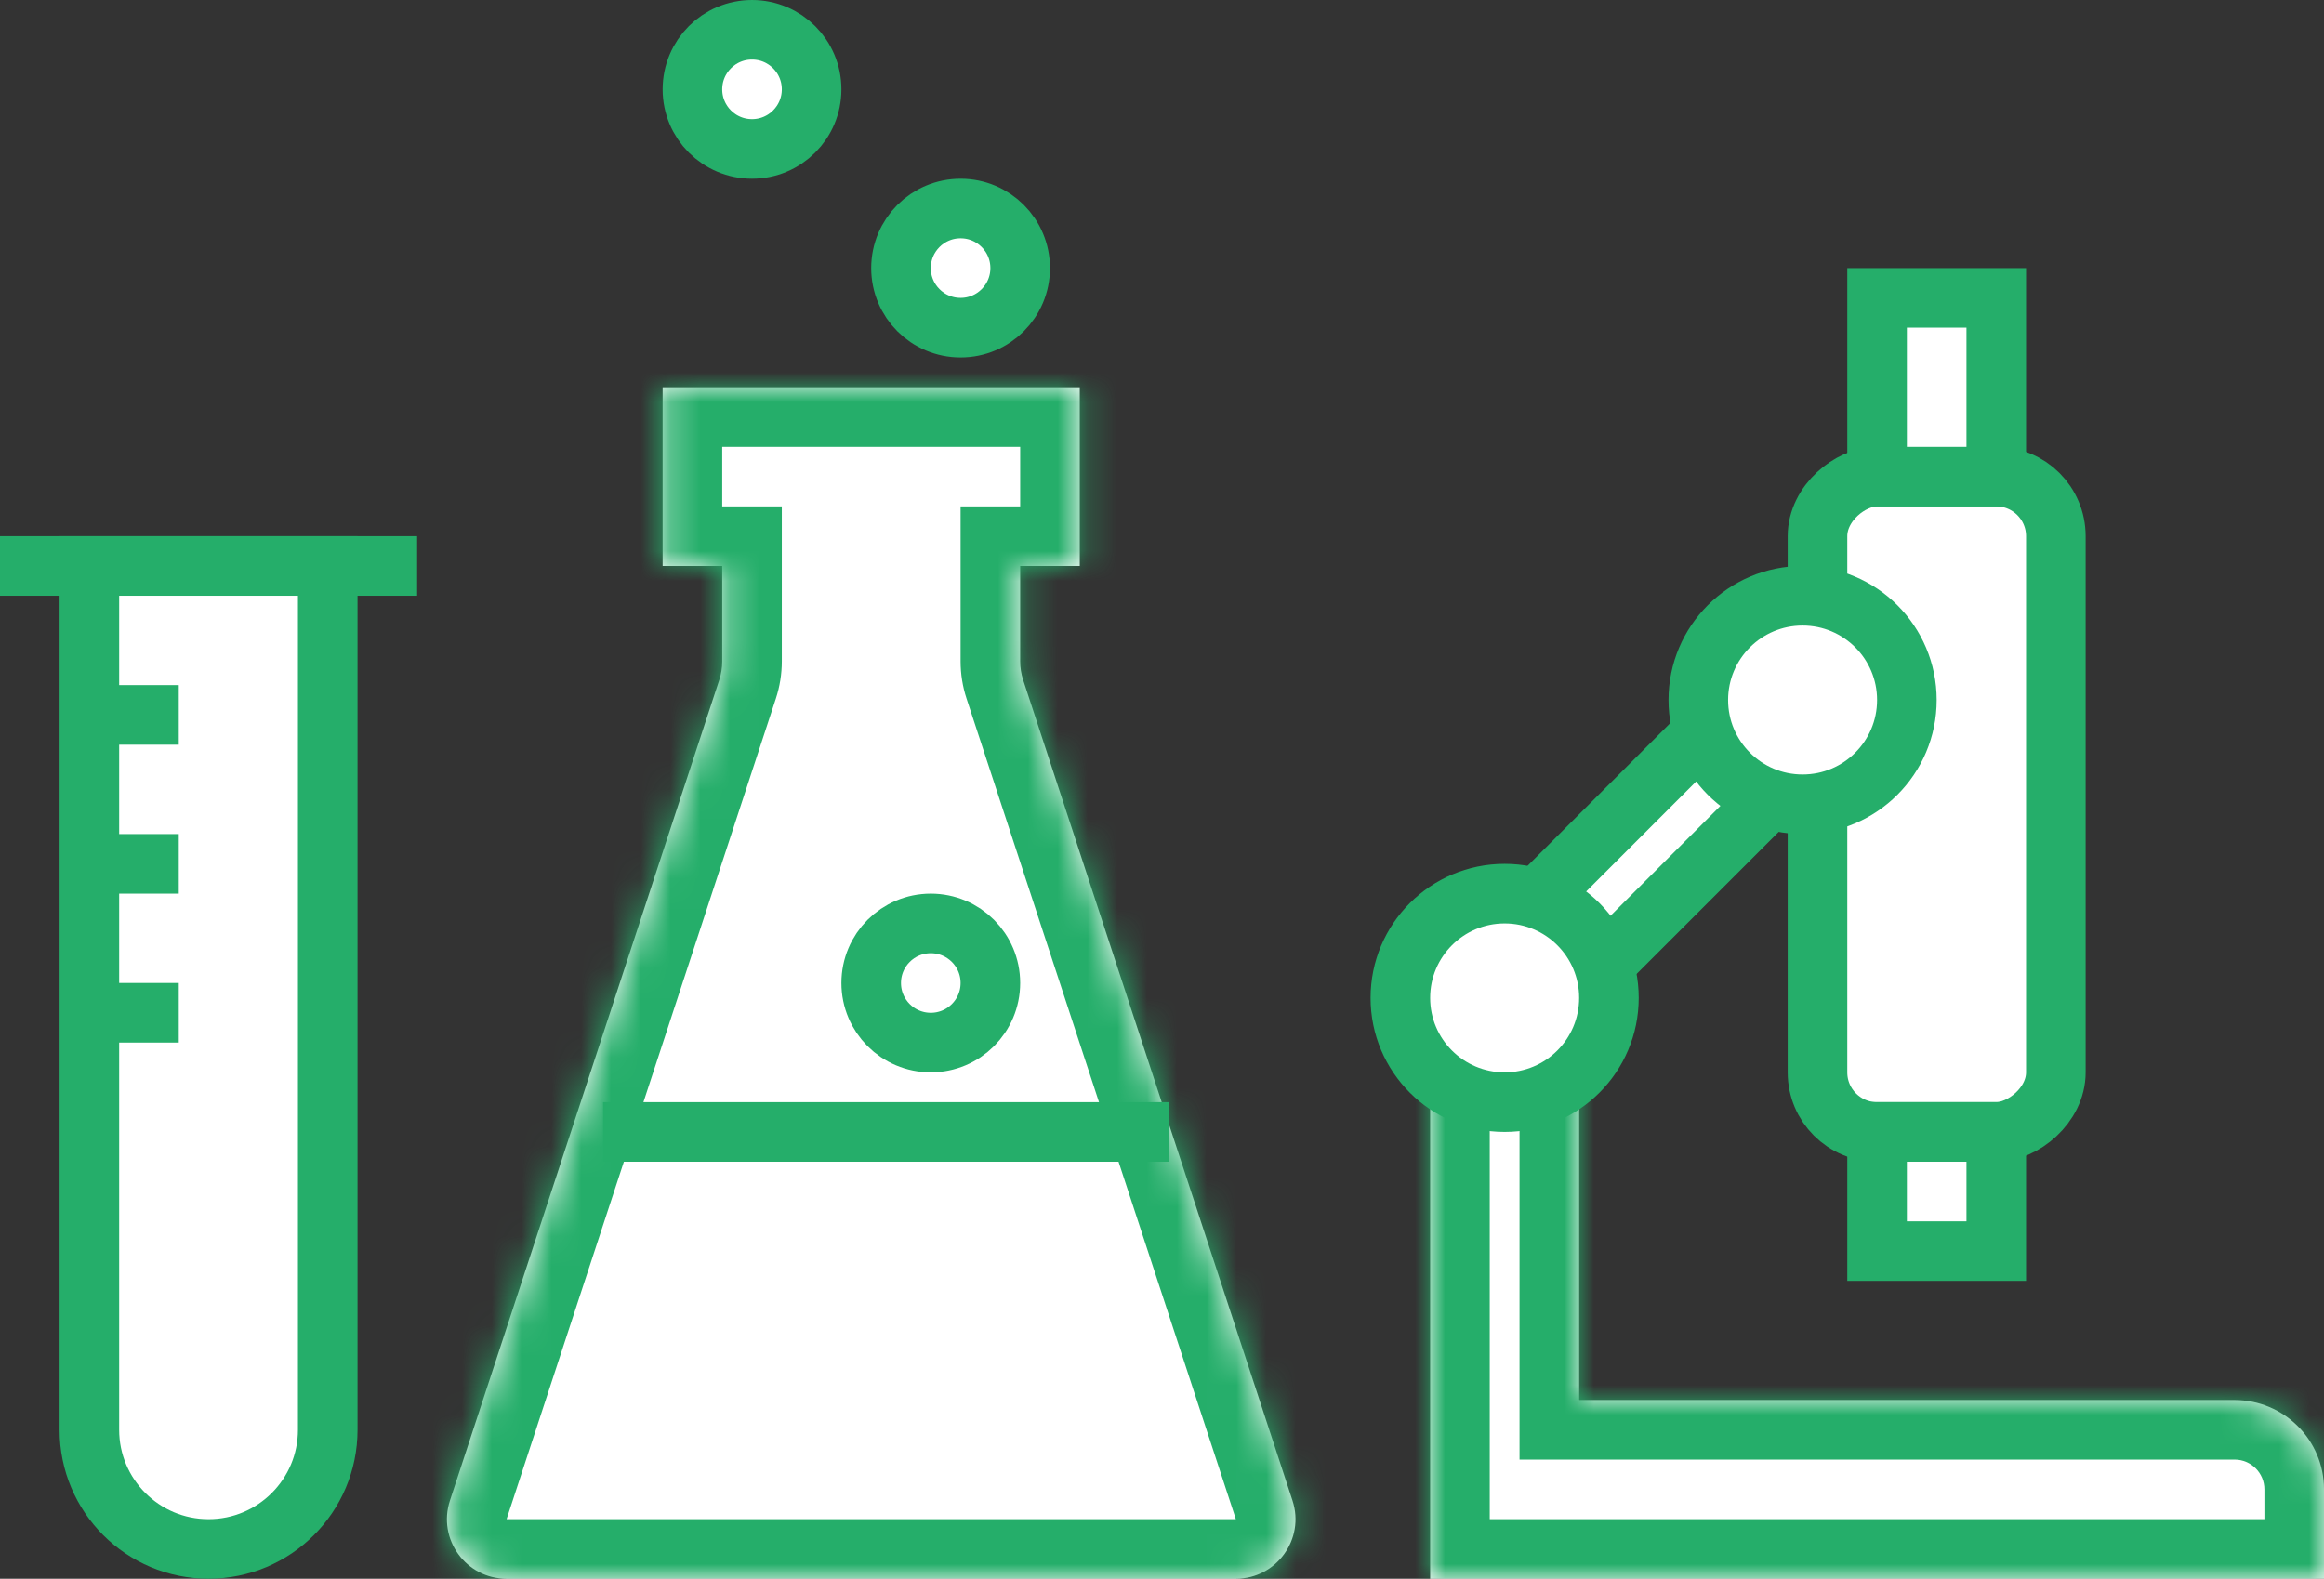 <svg width="78" height="53" viewBox="0 0 78 53" fill="none" xmlns="http://www.w3.org/2000/svg">
<rect x="0" y="0" width="78" height="53" fill="#333333" stroke="none"/>
<mask id="path-1-inside-1" fill="white">
<path fill-rule="evenodd" clip-rule="evenodd" d="M24.24 19V22.206C24.24 22.418 24.206 22.628 24.14 22.829L15.101 50.377C14.677 51.67 15.64 53 17.002 53H41.479C42.84 53 43.804 51.67 43.38 50.377L34.339 22.826C34.273 22.625 34.24 22.414 34.24 22.202V19H36.24V13H32.24H26.24H22.24V19H24.24Z"/>
</mask>
<path fill-rule="evenodd" clip-rule="evenodd" d="M24.24 19V22.206C24.24 22.418 24.206 22.628 24.14 22.829L15.101 50.377C14.677 51.67 15.64 53 17.002 53H41.479C42.84 53 43.804 51.67 43.38 50.377L34.339 22.826C34.273 22.625 34.24 22.414 34.24 22.202V19H36.24V13H32.24H26.24H22.24V19H24.24Z" fill="white"/>
<path d="M24.24 19H26.24V17H24.24V19ZM24.14 22.829L26.04 23.453V23.453L24.14 22.829ZM15.101 50.377L17.002 51V51L15.101 50.377ZM43.38 50.377L45.28 49.753L43.38 50.377ZM34.339 22.826L36.24 22.202V22.202L34.339 22.826ZM34.24 19V17H32.24V19H34.24ZM36.24 19V21H38.24V19H36.24ZM36.24 13H38.24V11H36.24V13ZM22.24 13V11H20.24V13H22.24ZM22.24 19H20.24V21H22.24V19ZM22.24 19V22.206H26.24V19H22.24ZM22.24 22.206L26.04 23.453C26.172 23.05 26.24 22.63 26.24 22.206H22.24ZM22.24 22.206L13.201 49.753L17.002 51L26.04 23.453L22.24 22.206ZM13.201 49.753C12.352 52.34 14.279 55 17.002 55V51L17.002 51L13.201 49.753ZM17.002 55H41.479V51H17.002V55ZM41.479 55C44.202 55 46.129 52.34 45.28 49.753L41.479 51V55ZM45.28 49.753L36.24 22.202L32.439 23.449L41.479 51L45.28 49.753ZM36.24 22.202V22.202H32.24C32.24 22.626 32.307 23.047 32.439 23.449L36.24 22.202ZM36.24 22.202V19H32.24V22.202H36.24ZM36.24 17H34.24V21H36.24V17ZM34.24 13V19H38.24V13H34.24ZM32.24 15H36.24V11H32.24V15ZM26.24 15H32.24V11H26.24V15ZM22.24 15H26.24V11H22.24V15ZM24.24 19V13H20.24V19H24.24ZM24.24 17H22.24V21H24.24V17Z" fill="#25AE6A" mask="url(#path-1-inside-1)"/>
<line x1="39.24" y1="38" x2="20.24" y2="38" stroke="#25AE6A" stroke-width="2"/>
<circle cx="32.24" cy="9" r="2" fill="white" stroke="#25AE6A" stroke-width="2"/>
<circle cx="31.24" cy="33" r="2" fill="white" stroke="#25AE6A" stroke-width="2"/>
<circle cx="25.24" cy="3" r="2" fill="white" stroke="#25AE6A" stroke-width="2"/>
<path d="M3 19H11V48C11 50.209 9.209 52 7 52C4.791 52 3 50.209 3 48V19Z" fill="white" stroke="#25AE6A" stroke-width="2"/>
<line x1="3" y1="34" x2="6" y2="34" stroke="#25AE6A" stroke-width="2"/>
<line x1="3" y1="29" x2="6" y2="29" stroke="#25AE6A" stroke-width="2"/>
<line x1="3" y1="24" x2="6" y2="24" stroke="#25AE6A" stroke-width="2"/>
<line y1="19" x2="14" y2="19" stroke="#25AE6A" stroke-width="2"/>
<rect x="61" y="38" width="22" height="8" rx="2" transform="rotate(-90 61 38)" fill="white" stroke="#25AE6A" stroke-width="2"/>
<rect x="49.457" y="32.292" width="13.421" height="3.155" transform="rotate(-45 49.457 32.292)" fill="white" stroke="#25AE6A" stroke-width="2"/>
<rect x="63" y="16" width="6" height="4" transform="rotate(-90 63 16)" fill="white" stroke="#25AE6A" stroke-width="2"/>
<rect x="63" y="42" width="4" height="4" transform="rotate(-90 63 42)" fill="white" stroke="#25AE6A" stroke-width="2"/>
<mask id="path-16-inside-2" fill="white">
<path fill-rule="evenodd" clip-rule="evenodd" d="M53 33H48V47V53H53H78V50C78 48.343 76.657 47 75 47H53V33Z"/>
</mask>
<path fill-rule="evenodd" clip-rule="evenodd" d="M53 33H48V47V53H53H78V50C78 48.343 76.657 47 75 47H53V33Z" fill="white"/>
<path d="M48 33V31H46V33H48ZM53 33H55V31H53V33ZM48 53H46V55H48V53ZM78 53V55H80V53H78ZM53 47H51V49H53V47ZM48 35H53V31H48V35ZM50 47V33H46V47H50ZM50 53V47H46V53H50ZM53 51H48V55H53V51ZM78 51H53V55H78V51ZM76 50V53H80V50H76ZM75 49C75.552 49 76 49.448 76 50H80C80 47.239 77.761 45 75 45V49ZM53 49H75V45H53V49ZM51 33V47H55V33H51Z" fill="#25AE6A" mask="url(#path-16-inside-2)"/>
<circle cx="60.5" cy="23.5" r="3.5" fill="white" stroke="#25AE6A" stroke-width="2"/>
<circle cx="50.5" cy="33.5" r="3.5" fill="white" stroke="#25AE6A" stroke-width="2"/>
</svg>
